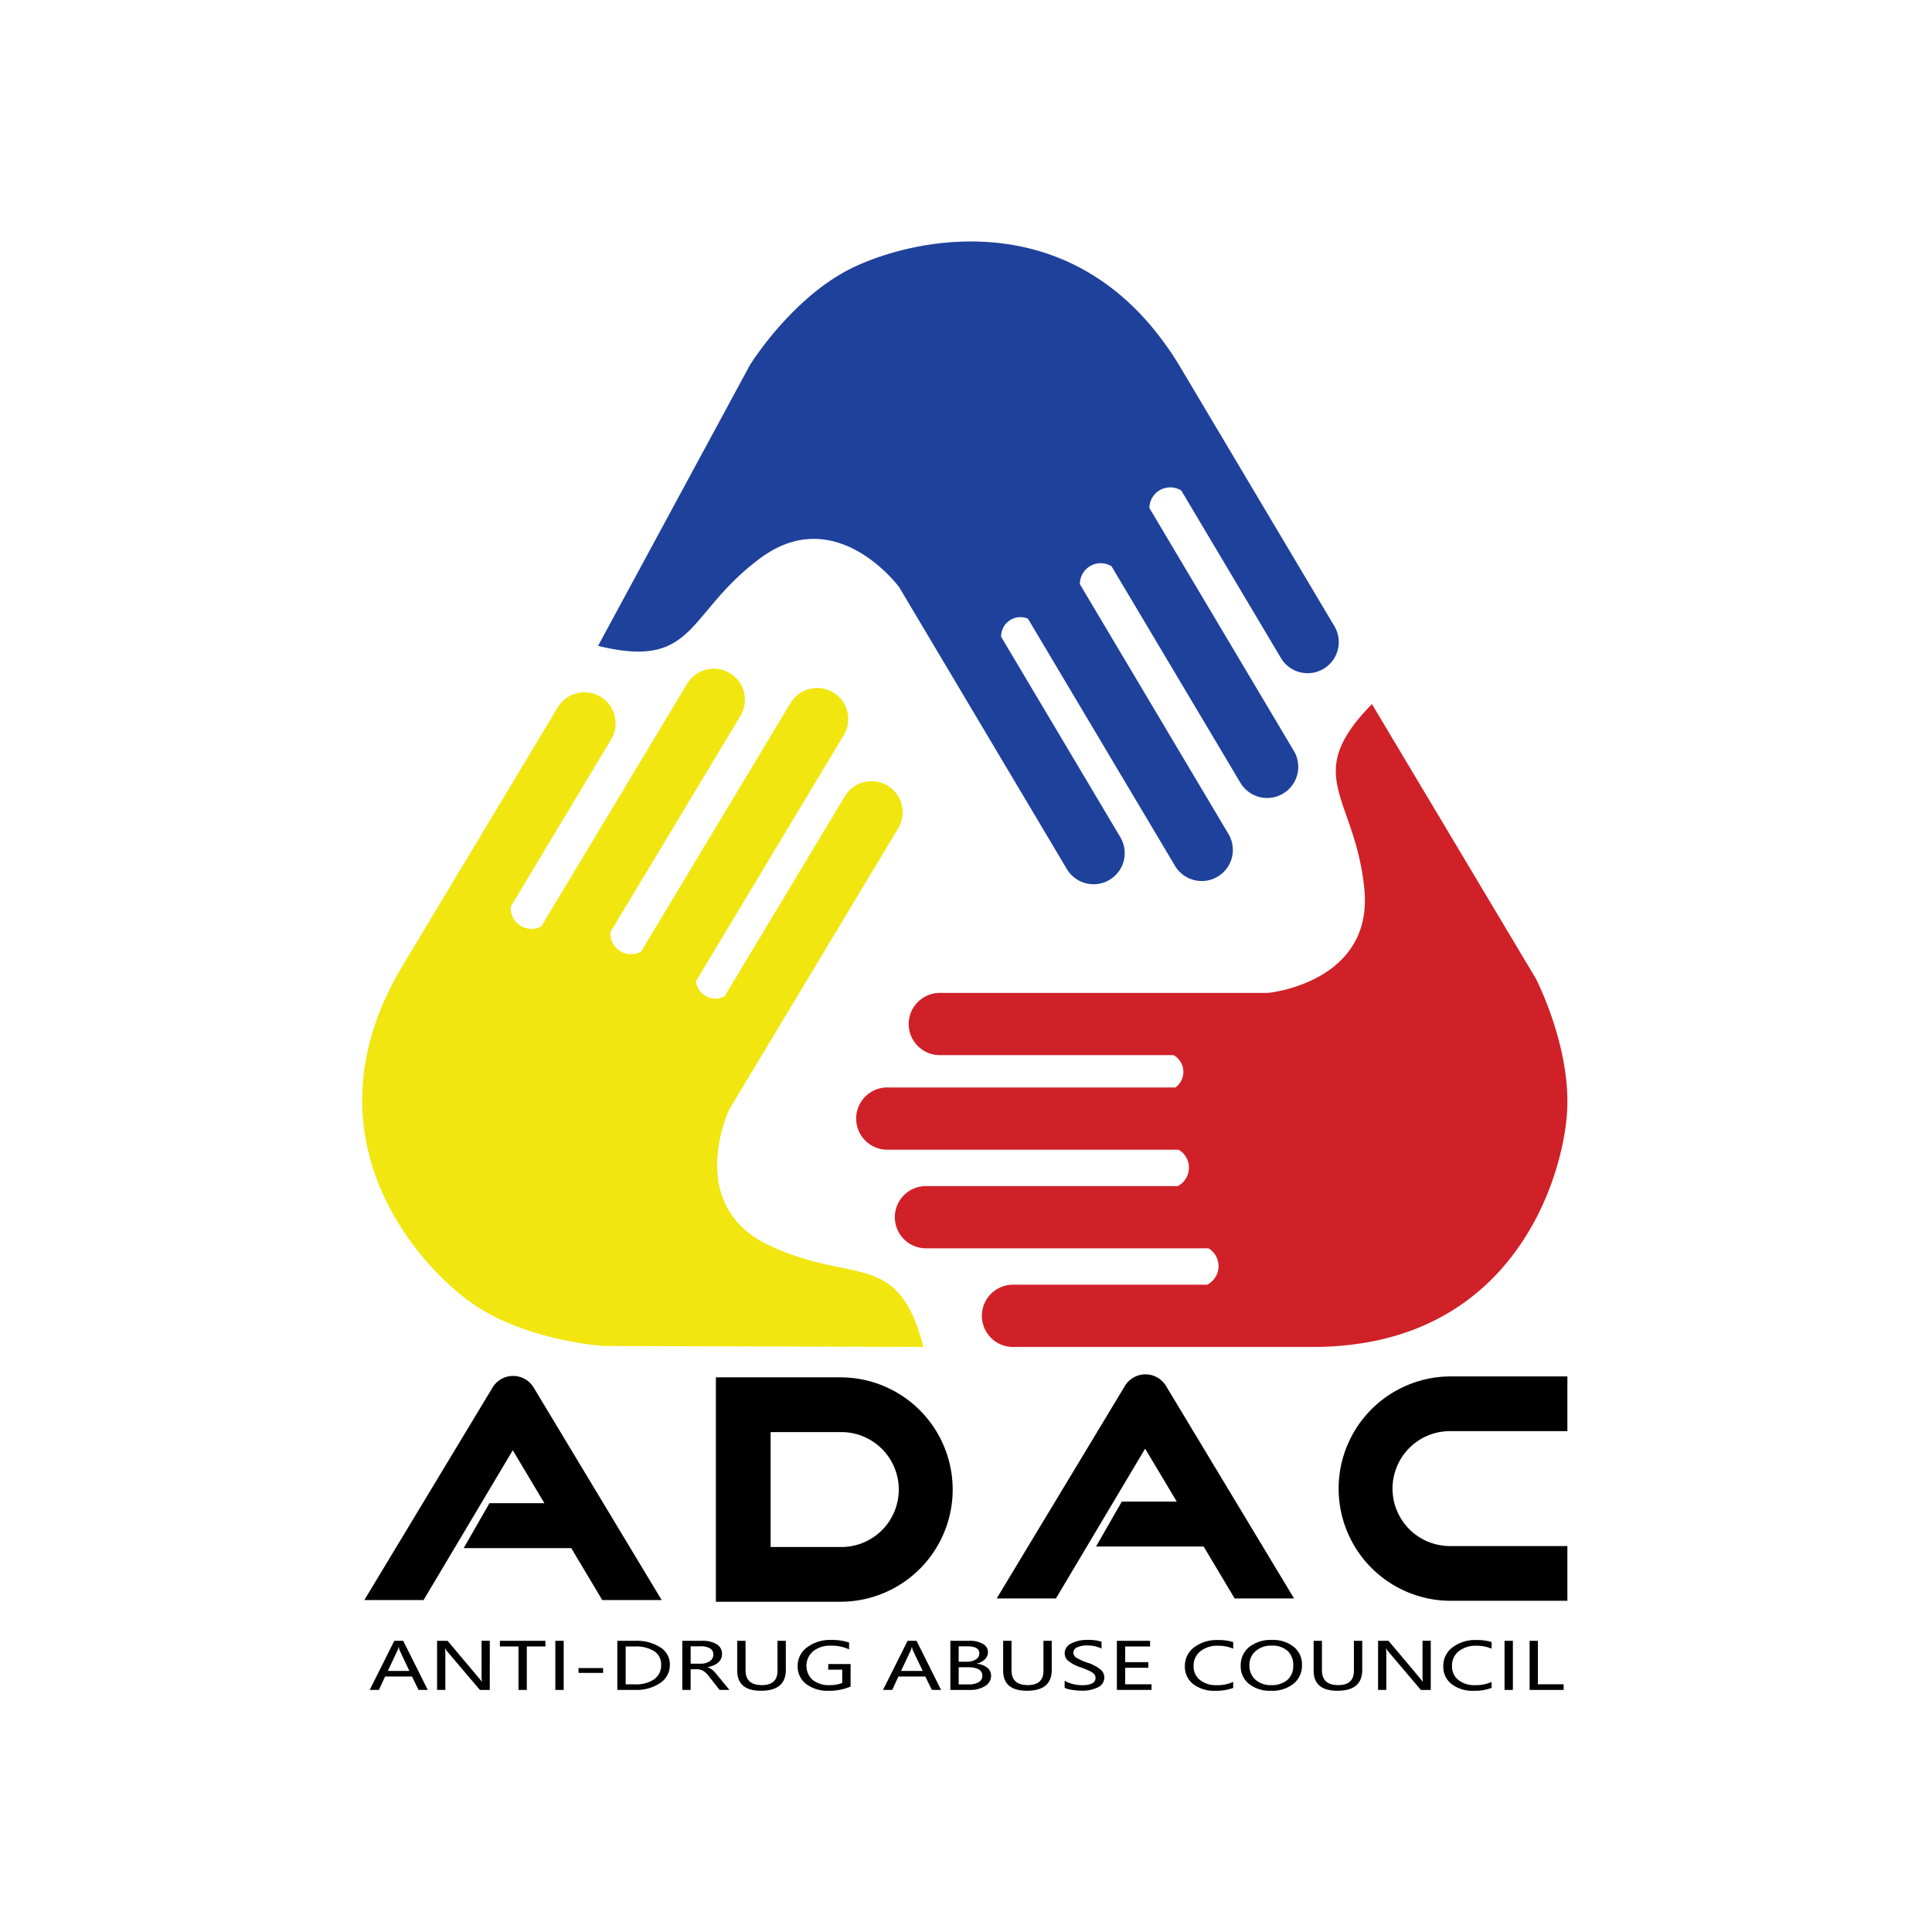 <svg xmlns="http://www.w3.org/2000/svg" xmlns:xlink="http://www.w3.org/1999/xlink" width="160" height="160" viewBox="0 0 160 160">
  <rect x="0" y="0" width="160" height="160" fill="#333333" stroke="none"/>
  <defs>
    <clipPath id="clip-Artboard_1">
      <rect width="160" height="160"/>
    </clipPath>
  </defs>
  <g id="Artboard_1" data-name="Artboard – 1" clip-path="url(#clip-Artboard_1)">
    <rect width="160" height="160" fill="#fff"/>
    <g id="ADAC_logo" data-name="ADAC logo" transform="translate(30.026 19.996)">
      <path id="Path_11055" data-name="Path 11055" d="M531.316,410.933c-.28,4.962-3.755,17.2-17.1,19.232a26.088,26.088,0,0,1-3.975.292H485.376a2.578,2.578,0,0,1,0-5.155h16.13a1.725,1.725,0,0,0,.112-3.013h-23.4a2.577,2.577,0,1,1,0-5.154h20.858a1.724,1.724,0,0,0,.069-3.013H475.067a2.578,2.578,0,1,1,0-5.155h23.818a1.6,1.6,0,0,0-.156-2.677H479.418a2.578,2.578,0,1,1,0-5.155h27.117c.113,0,8.733-.881,7.99-8.586s-5.28-9.331.628-15.33l13.565,22.717S531.621,405.512,531.316,410.933Z" transform="translate(-431.56 -338.904)" fill="#d02128"/>
      <path id="Path_11056" data-name="Path 11056" d="M174.889,408.148c-4.109-2.8-12.8-12.075-7.673-24.566a26.072,26.072,0,0,1,1.808-3.558l12.8-21.309a2.578,2.578,0,1,1,4.419,2.656l-8.3,13.82a1.725,1.725,0,0,0,2.525,1.648l12.055-20.056a2.577,2.577,0,1,1,4.417,2.654L186.19,377.314a1.724,1.724,0,0,0,2.546,1.609l12.4-20.633a2.578,2.578,0,0,1,4.416,2.659l-12.264,20.414a1.6,1.6,0,0,0,2.374,1.245l9.949-16.551a2.577,2.577,0,1,1,4.418,2.655l-13.969,23.242c-.059.1-3.743,7.94,3.243,11.272s10.719.283,12.812,8.433l-26.456-.077S179.384,411.2,174.889,408.148Z" transform="translate(-165.67 -320.108)" fill="#f1e610"/>
      <path id="Path_11057" data-name="Path 11057" d="M332.888,92.182c4.407-2.3,16.7-5.562,25.272,4.864a26.12,26.12,0,0,1,2.284,3.267l12.711,21.368a2.577,2.577,0,1,1-4.43,2.635l-8.245-13.864a1.725,1.725,0,0,0-2.646,1.445L369.8,132.014a2.577,2.577,0,1,1-4.43,2.635L354.7,116.722a1.724,1.724,0,0,0-2.624,1.481l12.307,20.689a2.577,2.577,0,1,1-4.43,2.635l-12.178-20.469a1.6,1.6,0,0,0-2.221,1.5l9.873,16.6a2.577,2.577,0,1,1-4.43,2.635l-13.864-23.306c-.057-.1-5.222-7.055-11.464-2.477s-5.322,9.309-13.493,7.3l12.585-23.27S328.073,94.692,332.888,92.182Z" transform="translate(-292.672 -89.82)" fill="#1e419b"/>
      <path id="Path_11058" data-name="Path 11058" d="M191.547,813.167h-4.92l-2.567-4.3h-8.91l2.133-3.723h4.552l-2.619-4.384-7.388,12.405H166.92l.089-.143,10.531-17.454a1.988,1.988,0,0,1,3.406,0Z" transform="translate(-166.776 -700.652)"/>
      <path id="Path_11059" data-name="Path 11059" d="M584.4,812.167h-4.92l-2.567-4.3H568l2.133-3.723h4.552l-2.619-4.384-7.388,12.406H559.77l.089-.143,10.531-17.454a1.988,1.988,0,0,1,3.406,0Z" transform="translate(-507.257 -699.785)"/>
      <path id="Path_11060" data-name="Path 11060" d="M791.164,813.467h-9.653a9.291,9.291,0,1,1,0-18.582h9.653v4.532h-9.653a4.759,4.759,0,1,0,0,9.517h9.653Z" transform="translate(-691.386 -700.892)"/>
      <path id="Path_11061" data-name="Path 11061" d="M395.658,814.052H385.34V795.47h10.318a9.291,9.291,0,1,1,0,18.582Zm-5.785-4.532h5.785a4.759,4.759,0,1,0,0-9.517h-5.785Z" transform="translate(-356.079 -701.399)"/>
      <path id="Path_11062" data-name="Path 11062" d="M175.087,963.208h-.763l-.545-1.113h-2.225l-.512,1.113h-.763l2.036-4.068h.739Zm-1.522-1.573-.8-1.692a1.518,1.518,0,0,1-.083-.284h-.017a1.276,1.276,0,0,1-.087.284l-.8,1.692Z" transform="translate(-169.688 -843.251)"/>
      <path id="Path_11063" data-name="Path 11063" d="M216.494,963.191h-.817l-2.687-3.165a1.458,1.458,0,0,1-.183-.267h-.021a3.561,3.561,0,0,1,.028.569v2.861h-.684v-4.067H213l2.615,3.11a2.733,2.733,0,0,1,.22.281h.013a3.38,3.38,0,0,1-.035-.595v-2.8h.683Z" transform="translate(-205.959 -843.233)"/>
      <path id="Path_11064" data-name="Path 11064" d="M254.93,959.607h-1.541v3.6H252.7v-3.6H251.16v-.467h3.77Z" transform="translate(-239.786 -843.251)"/>
      <path id="Path_11065" data-name="Path 11065" d="M286.291,959.14v4.068H285.6V959.14Z" transform="translate(-269.635 -843.251)"/>
      <path id="Path_11066" data-name="Path 11066" d="M302.038,976.46H300v-.4h2.033Z" transform="translate(-282.116 -857.915)"/>
      <path id="Path_11067" data-name="Path 11067" d="M324.11,963.208V959.14h1.525a3.586,3.586,0,0,1,2.02.533,1.653,1.653,0,0,1,.806,1.448,1.77,1.77,0,0,1-.806,1.516,3.5,3.5,0,0,1-2.074.569Zm.691-3.6v3.138h.776a2.621,2.621,0,0,0,1.589-.424,1.39,1.39,0,0,0,.571-1.185,1.278,1.278,0,0,0-.587-1.145,2.775,2.775,0,0,0-1.542-.384Z" transform="translate(-303.012 -843.251)"/>
      <path id="Path_11068" data-name="Path 11068" d="M368.391,963.208h-.814l-.885-1.129a1.743,1.743,0,0,0-.487-.461,1.064,1.064,0,0,0-.527-.123h-.5v1.713h-.691V959.14h1.628a2.236,2.236,0,0,1,1.221.285.9.9,0,0,1,.441.8q0,.846-1.186,1.1v.013a1.156,1.156,0,0,1,.381.2,3.261,3.261,0,0,1,.416.449Zm-3.211-3.61v1.437h.814a1.29,1.29,0,0,0,.767-.209.646.646,0,0,0,.3-.552.564.564,0,0,0-.267-.5,1.413,1.413,0,0,0-.784-.18Z" transform="translate(-338.009 -843.251)"/>
      <path id="Path_11069" data-name="Path 11069" d="M402.616,961.551q0,1.725-2.056,1.726-1.97,0-1.97-1.666V959.14h.691v2.447q0,1.221,1.345,1.222,1.3,0,1.3-1.182V959.14h.689Z" transform="translate(-367.563 -843.251)"/>
      <path id="Path_11070" data-name="Path 11070" d="M440.5,962.471a4.5,4.5,0,0,1-1.808.348,2.923,2.923,0,0,1-1.866-.559,1.8,1.8,0,0,1-.709-1.492,1.877,1.877,0,0,1,.784-1.549,3.176,3.176,0,0,1,2.008-.608,4.471,4.471,0,0,1,1.466.211v.568a3.5,3.5,0,0,0-1.529-.308,2.228,2.228,0,0,0-1.438.455,1.585,1.585,0,0,0-.044,2.389,2.166,2.166,0,0,0,1.406.425,2.7,2.7,0,0,0,1.038-.179v-1.1h-1.158v-.465h1.85Z" transform="translate(-400.084 -842.792)"/>
      <path id="Path_11071" data-name="Path 11071" d="M493.978,963.208h-.763l-.545-1.113h-2.225l-.513,1.113h-.763l2.036-4.068h.741Zm-1.521-1.573-.808-1.692a1.628,1.628,0,0,1-.083-.284h-.02a1.287,1.287,0,0,1-.085.284l-.8,1.692Z" transform="translate(-446.068 -843.251)"/>
      <path id="Path_11072" data-name="Path 11072" d="M531,963.192v-4.069h1.569a2.152,2.152,0,0,1,1.125.256.769.769,0,0,1,.421.679.83.83,0,0,1-.251.595,1.407,1.407,0,0,1-.688.365v.009a1.558,1.558,0,0,1,.87.315.835.835,0,0,1,.327.676.981.981,0,0,1-.495.851,2.277,2.277,0,0,1-1.268.324Zm.69-3.61v1.274h.628a1.42,1.42,0,0,0,.784-.185.578.578,0,0,0,.3-.513q0-.576-1.008-.576Zm0,1.733v1.418h.828a1.542,1.542,0,0,0,.836-.189.6.6,0,0,0,.295-.533q0-.7-1.245-.7Z" transform="translate(-482.322 -843.235)"/>
      <path id="Path_11073" data-name="Path 11073" d="M567.826,961.551q0,1.725-2.056,1.726-1.969,0-1.97-1.666V959.14h.693v2.447q0,1.221,1.345,1.222,1.3,0,1.3-1.182V959.14h.687Z" transform="translate(-510.75 -843.251)"/>
      <path id="Path_11074" data-name="Path 11074" d="M602,962a2.17,2.17,0,0,0,.656.267,3.18,3.18,0,0,0,.78.105q1.124,0,1.124-.611a.452.452,0,0,0-.12-.307,1.089,1.089,0,0,0-.332-.241,8.151,8.151,0,0,0-.789-.324,3.179,3.179,0,0,1-1.06-.567.828.828,0,0,1-.255-.6.889.889,0,0,1,.533-.8,2.756,2.756,0,0,1,1.349-.3,3.38,3.38,0,0,1,1.169.148v.567a2.612,2.612,0,0,0-1.221-.255,1.772,1.772,0,0,0-.8.156.48.48,0,0,0-.309.436.473.473,0,0,0,.213.4,4.7,4.7,0,0,0,.933.424,3.429,3.429,0,0,1,1.1.572.856.856,0,0,1,.315.644.9.9,0,0,1-.51.823,2.923,2.923,0,0,1-1.418.287,4.729,4.729,0,0,1-.74-.068,2.157,2.157,0,0,1-.616-.167Z" transform="translate(-543.857 -842.806)"/>
      <path id="Path_11075" data-name="Path 11075" d="M637.323,963.208H634.45V959.14H637.2v.467h-2.062v1.3h1.916v.465h-1.916v1.369h2.182Z" transform="translate(-571.981 -843.251)"/>
      <path id="Path_11076" data-name="Path 11076" d="M680.687,962.607a4.013,4.013,0,0,1-1.481.237,2.829,2.829,0,0,1-1.834-.556,1.8,1.8,0,0,1-.686-1.466,1.9,1.9,0,0,1,.772-1.581,3.112,3.112,0,0,1,1.964-.6,4.088,4.088,0,0,1,1.266.167v.547a3.236,3.236,0,0,0-1.26-.241,2.245,2.245,0,0,0-1.456.453,1.491,1.491,0,0,0-.563,1.222,1.423,1.423,0,0,0,.524,1.161,2.11,2.11,0,0,0,1.373.429,3.239,3.239,0,0,0,1.381-.267Z" transform="translate(-608.585 -842.817)"/>
      <path id="Path_11077" data-name="Path 11077" d="M711.38,960.771a1.937,1.937,0,0,1,.7-1.568,2.872,2.872,0,0,1,1.9-.584,2.694,2.694,0,0,1,1.793.571,1.845,1.845,0,0,1,.68,1.485,1.934,1.934,0,0,1-.7,1.57,2.828,2.828,0,0,1-1.866.581,2.764,2.764,0,0,1-1.825-.571A1.84,1.84,0,0,1,711.38,960.771Zm.724-.041a1.514,1.514,0,0,0,.5,1.184,1.867,1.867,0,0,0,1.292.445,1.972,1.972,0,0,0,1.344-.427,1.509,1.509,0,0,0,.488-1.2,1.553,1.553,0,0,0-.477-1.217,1.881,1.881,0,0,0-1.309-.428,1.916,1.916,0,0,0-1.325.452A1.51,1.51,0,0,0,712.1,960.73Z" transform="translate(-638.655 -842.8)"/>
      <path id="Path_11078" data-name="Path 11078" d="M760.706,961.551q0,1.725-2.057,1.726-1.97,0-1.969-1.666V959.14h.689v2.447q0,1.221,1.346,1.222,1.3,0,1.3-1.182V959.14h.691Z" transform="translate(-677.917 -843.251)"/>
      <path id="Path_11079" data-name="Path 11079" d="M801.1,963.191h-.818l-2.687-3.165a1.528,1.528,0,0,1-.183-.267h-.02a3.8,3.8,0,0,1,.027.569v2.861h-.682v-4.067h.865l2.616,3.11a3.05,3.05,0,0,1,.221.281h.013a3.516,3.516,0,0,1-.035-.595v-2.8h.684Z" transform="translate(-712.637 -843.233)"/>
      <path id="Path_11080" data-name="Path 11080" d="M841.237,962.607a4.008,4.008,0,0,1-1.48.237,2.831,2.831,0,0,1-1.836-.556,1.8,1.8,0,0,1-.687-1.466,1.9,1.9,0,0,1,.773-1.581,3.1,3.1,0,0,1,1.962-.6,4.088,4.088,0,0,1,1.266.167v.547a3.226,3.226,0,0,0-1.26-.241,2.248,2.248,0,0,0-1.456.453,1.49,1.49,0,0,0-.562,1.222,1.42,1.42,0,0,0,.525,1.161,2.107,2.107,0,0,0,1.373.429,3.239,3.239,0,0,0,1.38-.267Z" transform="translate(-747.733 -842.817)"/>
      <path id="Path_11081" data-name="Path 11081" d="M875.971,959.14v4.068h-.69V959.14Z" transform="translate(-780.707 -843.251)"/>
      <path id="Path_11082" data-name="Path 11082" d="M893.678,963.208H890.86V959.14h.685v3.6h2.133Z" transform="translate(-794.21 -843.251)"/>
    </g>
  </g>
</svg>
